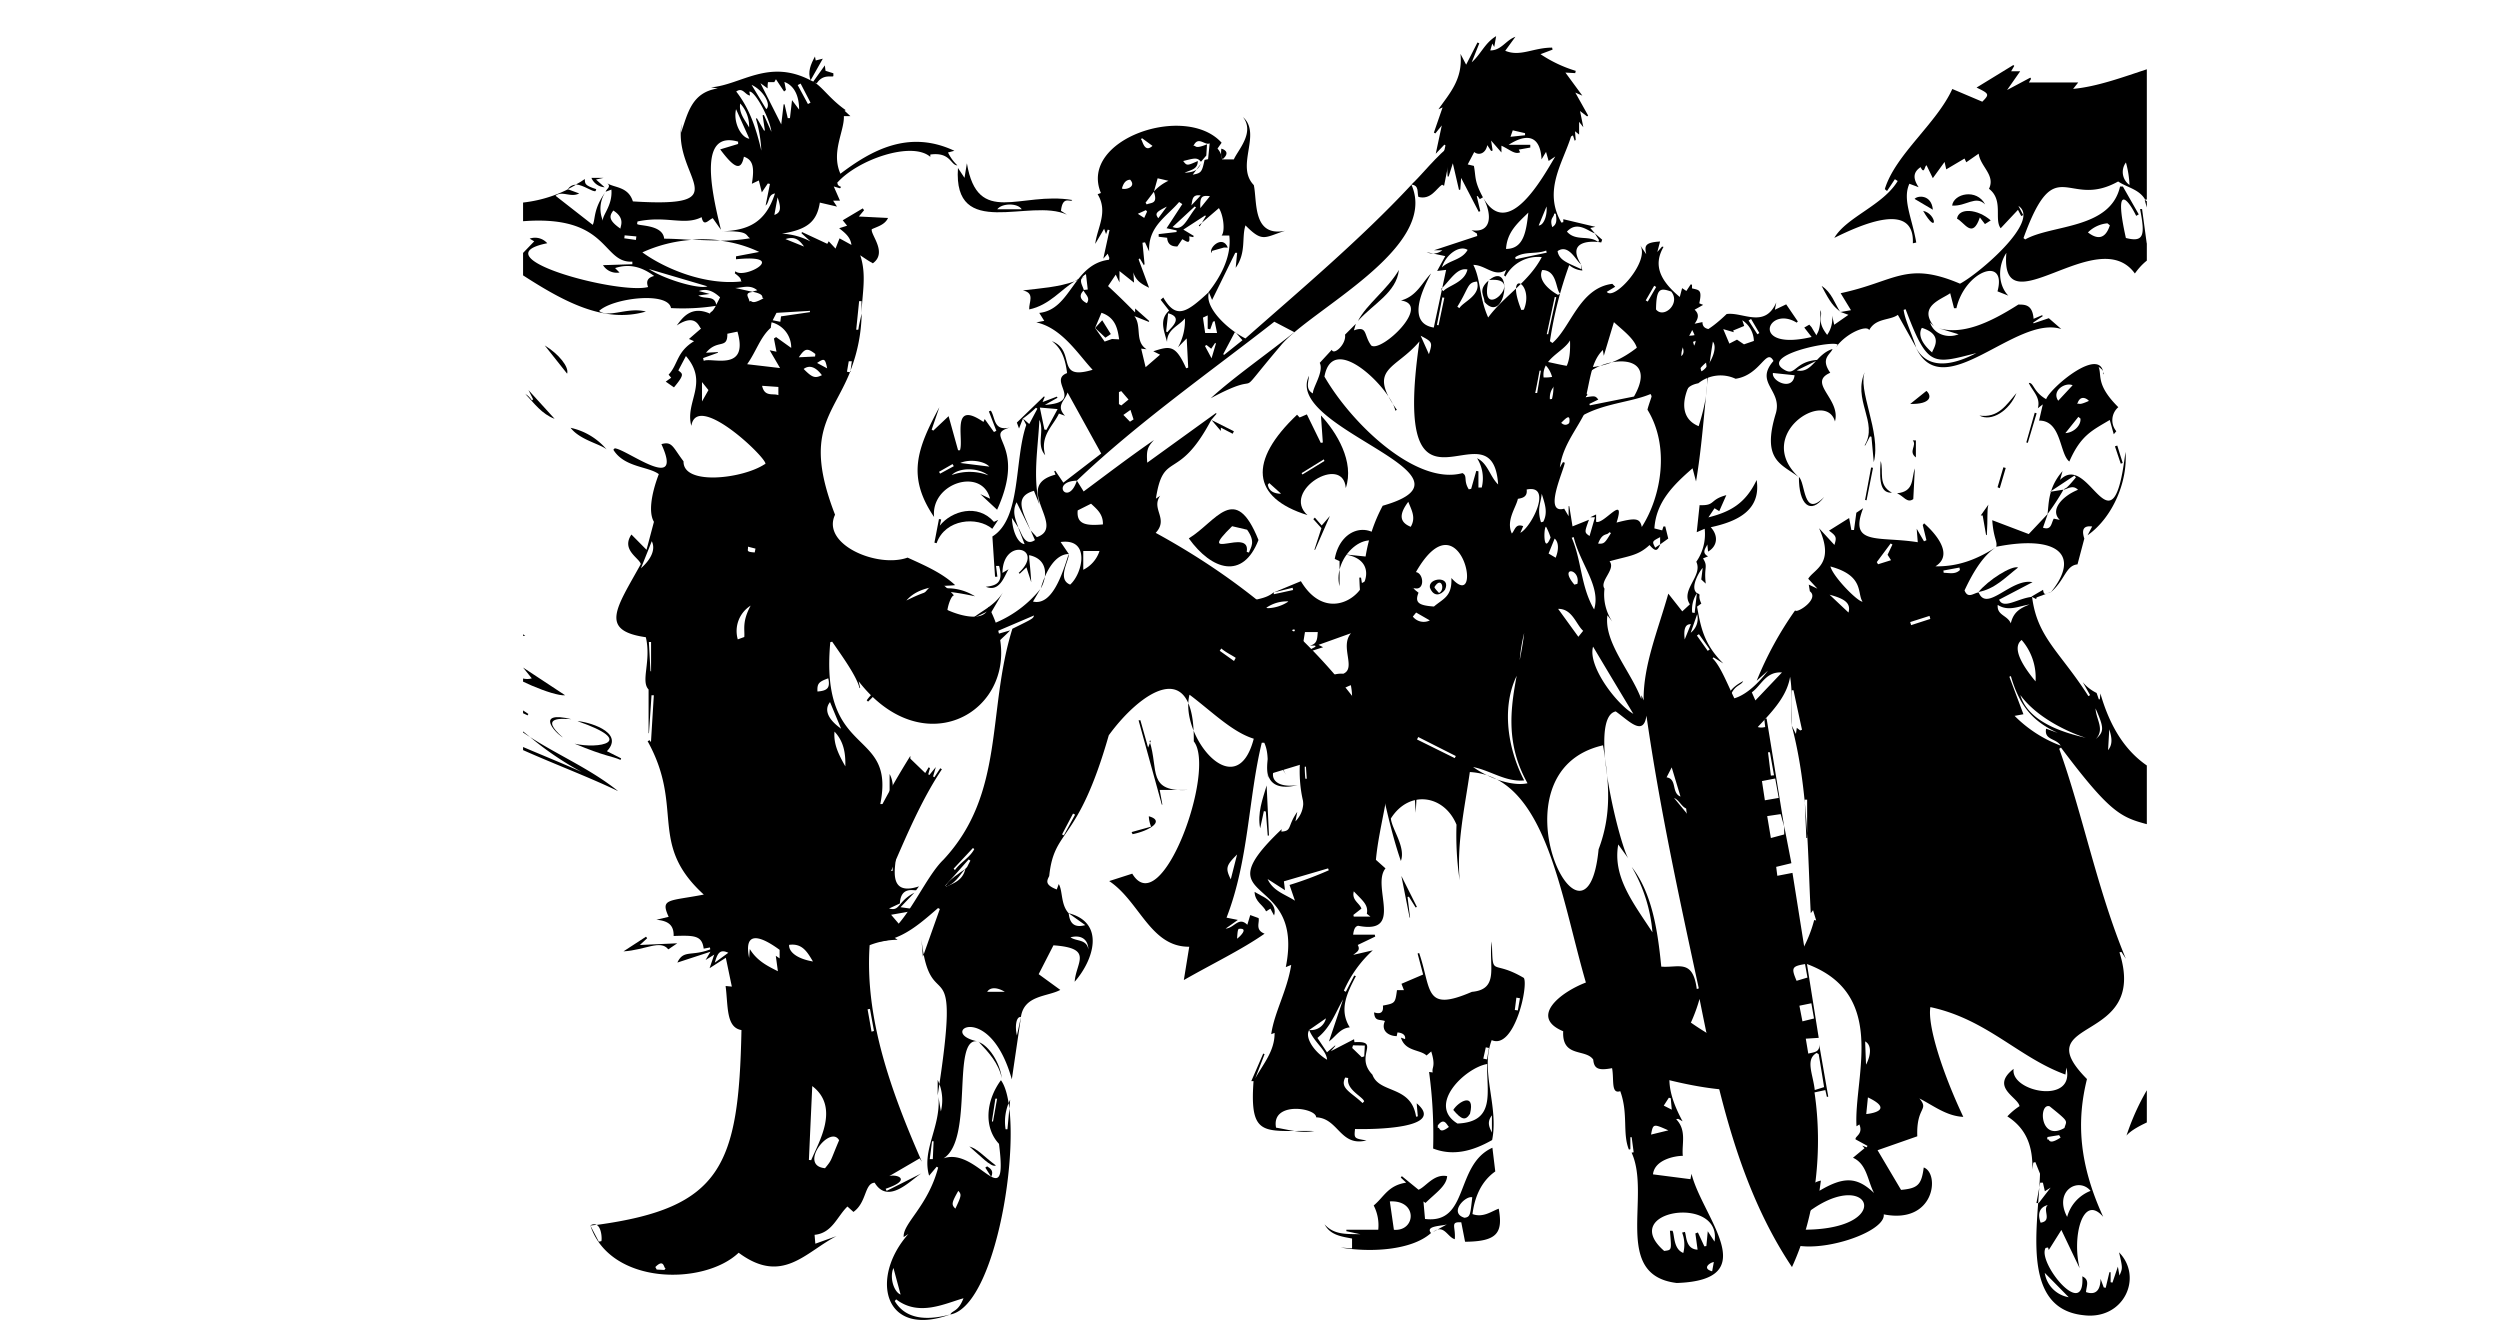 <svg xmlns="http://www.w3.org/2000/svg" xmlns:xlink="http://www.w3.org/1999/xlink" viewBox="0 0 461.89 243.92"><defs><clipPath id="a7adcb12-0e58-4672-a39d-29f3cb86dc32" transform="translate(96.64 -37.83)"><rect width="300" height="300" fill="none"/></clipPath></defs><title>help3</title><g id="bc86bf1c-d299-4323-923e-ee41bd3e0cf4" data-name="レイヤー 2"><g id="afb10b3b-f3b2-41f2-8e52-e7fed29aba41" data-name="フォルダー 2 + レイヤー 5 + レイヤー 49 画像"><g clip-path="url(#a7adcb12-0e58-4672-a39d-29f3cb86dc32)"><path d="M8.28,72.78c.49-.25,1-.53,1.49-.82A1.74,1.74,0,0,0,8.28,72.78Z" transform="translate(96.64 -37.83)"/><path d="M13.39,73.14l.13-.36c-2.17-.71-2.08-1-2.11-1.87-.55.38-1.1.73-1.64,1C11.19,72,12.81,73.32,13.39,73.14Z" transform="translate(96.64 -37.83)"/><path d="M-53.61,71.66l-.19.23c.31.11.63.23.95.37Z" transform="translate(96.64 -37.83)"/><path d="M12.35,264.29h.06v0S12.37,264.27,12.35,264.29Z" transform="translate(96.64 -37.83)"/><path d="M59.61,58.2Z" transform="translate(96.64 -37.83)"/><path d="M12.4,264.24v0h0Z" transform="translate(96.64 -37.83)"/><path d="M60.5,106.56l0-.31-.11.3Z" transform="translate(96.64 -37.83)"/><path d="M31.23,82.1c1.67.09,3.45.16,5.27.15A25.65,25.65,0,0,0,31.23,82.1Z" transform="translate(96.64 -37.83)"/><path d="M83.51,148c-4.32-2.64-8.49-1.35-12.69.78,2.7-3.14,7.68-2.58,9-2.85-2.41-2.26-5.61-3.63-8.78-5.08-5.56,2-16-2.44-13.4-7.92-5.88-15.18-.56-18.13,2.76-26.33l-.56-.09.33-1.93.57,0-.23,1.67a30.59,30.59,0,0,0,2.05-10.5c-.76,3.31-.46,2.25-.63,3l-.38,0,.54-5.29.44,0V95.8c.09-3.58,1-7.18-.24-10.81,2.33,1.59,1.77,1.1,2.33,1.49,2.77-2-.48-5.32-.19-6.3,1-.48,2.41-.8,3-2.08l-5.39-.27L63,76.67l-.24-.34-3.7,2.2.81,1L58.4,80c1.08.85,2.09,1.63,2.27,3.08l-2.2-1.21c-.24.6-.45,1.15-.74,1.89l-1.26-1.35-.26.47-4.68-2.18-.09.22,1.65,1.51A12.77,12.77,0,0,0,47.83,81c4.67-.75,6.45-2.21,7-5.74L58,76l-.72-1.1h1.27l-1.15-2.62,1.16.34.2-.26c-.85-.31-.56-.66-.74-.74,3.75-4.29,13.81-7.78,17.22-4.81v-.43c3.76-.51,3.74,2,5,2A7.93,7.93,0,0,1,78.51,66l1.18-.31c-8.5-4-15.45,0-21.06,4.24-1.77-4,.75-7.86.64-10.64h1.21l-1.08-1,.21-.11c-2.85-2-4.18-4.12-5.76-5.13l.41.18c1.2-1.89,3-1,3.07-1.37,0-.16,0-.33,0-.49l-1.45-.46-.13-1-2.14,3a4.25,4.25,0,0,0-.43-.21s0,0,0,0v0h0c-7.8-4.1-12.82.78-18.45,1.27l1.26.2c-4.91.73-5.56,4.69-6.81,8.18,0-.54.07-1.08.11-1.63-1.71,9.89,11,15.58-9,14.32-.87-2.8-3.49-2.49-4.75-3.37.84.69-.18,1.06-.28,1.59h0c-2.34,3.21-1.86,5.1-2.39,6.11L6,74c1.2-1,2.8.4,4.37-.43l-2.08-.77s0,0,0,0c-15.35,7.72-29.12-5.25-27.17,7.11-3,.2-2.47-3.58-2.87-4.33-8.2.6-17.38.25-24.45.54a38.76,38.76,0,0,0-6.64-3.84l3.22,2.56c-.12.21-.25.41-.38.62l-2.08-1.1c-1.56,1.53-3.16-1-3.56-1.3,1.7-.81,1.58,0,2.08-.12l-.36-.89.13-.14C-57.56,70.58-61,71-64.69,74.75c4.85-1.43,8-2.35,10.5,1.3-5.83,0-11.31.56-15.64-.4-3,.17-5-.69-7-.58C-70.27,71-63.43,66.45-58.22,63l-4.59,1.81-.14-1.5-.31-.24c-1.43,3.6-4.48,4.39-6.07,4.17v-.4c-4.58,1.24-9,9.4-10.59,7.09l-4.2,5.48-.47-.34c4.39-7.06,11.21-10.3,15.93-14.48,5.51-4.29,16-7.16,10.41-1.49,7.71-4.56,15.87-9.65,23.51-11.75l-1.17-.17,0-.25,7.59-3.18-.06-.16-13.68,4.7a77.28,77.28,0,0,1,15.1-6c-10.92,2.39-22.76,4.48-33.36,8.32,1.09-.31,2.56-.36,2.59-.6-1.26,2-2.74,2.32-3.51,2.07-.45-.63-.15-1,.42-1.28-7.12,2.63-13.66,6.07-19,11l-.17-.17,2.37-3.35-1,.36-.25-.33L-76.32,60a14.15,14.15,0,0,0-6.1,6.93l2.32-.5A12.69,12.69,0,0,0-84,74.08l1.33-2.77.25.1c-.13.54-.27,1.08-.49,1.94C-80,68.49-78,65-74.67,63.49l-3.83,4c5.59-3.91,8.66-7.91,14.17-9.42l0,.12-10.52,7.09.25.38a140.37,140.37,0,0,1,13.1-7.38l-1.45.27-.13-.36,5-2.14.2.43-3.65,1.83,5.11-1.55c-4.49,3.08-9.46,5.1-12.25,7.79-8.58,3.76-30.75,22.59-14.8,28,.13-.61.21-1,.29-1.42h.37c1,3.9-.09,3.88.09,5.22-1.13,7.05,5.44,7.81,6.58,12.42l-1.44-1.51c3.23,8.75,10.92,13,14.46,21a124.18,124.18,0,0,1-33.53,20.39c11.92-2.17,22.61-7.53,31.54-13.77,1.3,5-4.3,7.05-5.41,9.47l.27.32a61.89,61.89,0,0,0,15-9.38c9.53,10.66,24.12,19.24,37.83,20l.08-.32-3.34-2.77,8.16,1.59c-4.21-3.66-10-5.11-13.1-7.76l.13-.44,3.16.31c-10.22-5.58-18.15-13.63-26-20.34,7-12.74,14.82-30.32,7.87-42.11,1.13,10.7-2.58,19.67-7.12,27.57,4.43-5.36,6.42-12.64,8.31-17.58.4,3.75,0,7.06-1.12,8.86l0,0,0,.08,0,0c1,3.42-4.44,8-5.69,10.28,10.37-8.86-2.4,12.19-2.08,7.83-3.79,3.4-6,6.52-8.87,7.88.49-3.5,1.46-2.33,2.09-3.68l-1.35.11c2.58-3.54,5.24-5.67,6.65-8l0,0,2-2.77-1.46,1-.32-.28,1.46-3c-2.83,2.9-5.11,6.37-6.8,8.32-4.92-4.63-9.6-9.18-12.91-14.85l13.49-8.94.11.13-1.26,2a12.83,12.83,0,0,0,4.85-5.12L-52.08,95c-3.51-1.85-1-4.64-1.73-5.65,3.29-3,4.51-6.36,6-8.75a16.7,16.7,0,0,0,1.14,5.25c.39-2,.78-4.07,1.21-6.29h17.21c0,.23.09.55.15.89,4.81-2.7,7.35,3.1,11.86,2.46C4.88,85.07-7.3,89-3,91.82l.64-1c0,1-.79,2,.61,2.29.41-1.56.82-3.08,1.26-4.72,7.88,5.12,15.4,9.27,23.18,7-3.37-.88-6.89,1.26-8.64-.11,2.49-2.38,12.75-3.65,13.28-.53a39.88,39.88,0,0,0,8.28-.41c-.84,1.5-.81.82-1.09,1.43-3.55-1.58-5.14.9-6.13,2.2,3.66-2.44,4.13.45,4.5.56-.62.52-1.37,1.18-2.24,1.93l.94.41c-3.27,2-2.92,4.27-4.7,6.18l.47.57-1,.72,1.52,1.06c2.08-2.49,1.56-2.49.81-3.13l1.4-2.66c4.31,5-.23,8.46,1,12.9,1.09-6.73,15.16,7.13,13.56,7.08-4.07,2.71-15.12,4-15-.52-2-2.64-2.09-3.76-4.09-3.18,4.25,9.28-6.48.88-8.63.77l-.25.26c2,3.28,6.47,3.06,8.4,4.51-1.49,3.91-1.87,7.22-.9,8.81l-1.37,5.17-2.79-2.82c-1.94,2.85,1.47,4.33,1.73,5.46-4.45,8.07-7.78,12.27.93,13.51,1.05,4.41-1,8.08.51,9.66v8.07h.07l.47-7,.43,0c-.18,2.88-.35,5.76-.53,8.65l-.25-.35-.37.18c6.85,12.35,0,18.87,10.38,28.34-6.51,1.25-8.07.68-6.49,4.11l-2.27.54c2.35.21,3.23,1.11,3.19,3,3.89-.14,5.23-.08,5.55,2.34l1.15-.22.07.35c-3.51,1.36-4.94,0-6.08,2.44l6.11-2-.9,1.53c.61-.38,1-.62,1.6-1l-.86,2.51,3-1.93,1.11,5.33L37.42,220c.48,3.72.06,7.67,2.93,8.14-.5,25.09-3.69,32.86-26.75,36,.88.48,1,2.48.87,3l-.48.09-1.57-3h0c3.65,11.08,21,11.15,27.41,5.05,8.08,6,12.32-.11,18.08-3.07L54,267.61c-.07-.78-.1-1.15-.14-1.64,3.26-.31,4.15-3.38,6.07-5.23l1.11,1c2.49-1.77,2-5.29,3.92-5.4,2.63,4.38,7.17-1.06,8.83-1.82l-6.62,3.33-.18-.39c5.06-1.7,2-2.77.65-2.33l5.63-3.28.41.61c-5.79-13.18-10.56-26.59-9.65-40a14.46,14.46,0,0,1,5.17-1l-1.51-1,2.7-.82L68,206.84l4.54-.8,0-.2-2.8-.4,2.55-2.67c-3.12,1.6-2.6,3.5-4.67,2.91l2-.93c.16-3.28,2.73-2.29,3-2.45l.53-.71c-6,2-4.25-3.9-4.23-5.73l-.61.35-.36-.73-2.55,1c3-8.73,3.6-13.39,2.32-15.64v5.54H66c2.88-14.34-11.23-8-9.24-29.91l.35-.08c2.08,3,4.53,6.43,5.06,8.58l.11-.06L62,163.7c13.4,17.29,33.15,3,24-13.77C84.92,156.29,63.62,143.7,83.51,148Zm-154-78.15-3.2,2.6A2.68,2.68,0,0,1-70.45,69.8Zm15.08-10.06c-2.17-2.42,2.33-2.86,2.18-2Zm8.78-7-4.7,3c1.83,2,2.95-.1,4.42,0-4.22,2.53-4.28,2.39-6.64.71,2-2,4.54-2.69,6.72-4.05Zm-7.3.62c1.28.78.12,1.29.25,1.32C-59.51,56.27-55.17,53.27-53.89,53.39ZM-39.81,91.7V85.12l.15,0C-39.1,89.5-37.1,90.78-39.81,91.7Zm-2.3,18c0-3.16,1.1-2.14,1-2.93l.66.28C-41.1,109.75-41,109.09-42.11,109.74Zm-7.55,7.13-4.15,3.85C-53.37,117.74-50,115-49.66,116.87Zm-28-42.63.38.44-2.66,2.1-.31-.38ZM-80.94,80h.37v2.09l-.37,0ZM-82.67,96.4c2.3-2.36,1.27,2,0,0Zm2.87,4.88c-1.31,1.66-1.72,0-1.71.29C-83.13,95.38-79.44,99.13-79.8,101.28Zm1.77,1.13c.36.9.71,1.79,1.16,2.94C-78.06,104.82-78.38,104-78,102.41Zm1.83,7.2.72-.27C-74.3,113.7-76.61,109.21-76.2,109.61Zm3.78,2.76c1.08,1.82,1.49,2.1,1.59,2.68C-72.93,116-73.53,112.67-72.42,112.37Zm1.84,1.33c-2.09-2.18-2.66-2.93-2.22-4.49,4.15.71,1.44,4.13,2.53,4.25Zm5.32,7.21c-10.44-9.55,5.34.3,6.37,3.31l-3.43,3.26C-64.66,122.55-67.69,122.86-65.26,120.91Zm-.62-7,2.15,1.94C-66.33,118.69-67,114.18-65.88,114ZM-74.4,138.5c4.51-5.17,11.48-7.86,15.1-12.17l.27.31-2.33,2.44C-52.07,128.39-74.29,139-74.4,138.5Zm13.31-.55c1.07-2.7,2.52-2.54,3-3.46C-55.83,136.11-60.45,138.54-61.09,138Zm12.93.55-2.91-2.24-.27.32,1.39,1.3-.15.22-4.73-3,2.26-2c1.52,1.79,3.83,2.7,4.7,5Zm-4.77-7.57c.53-1.88,2.72-3.09,3.28-4.09C-49.94,129.55-51.56,131.75-52.93,130.93Zm8.39,11.14c-2.19-.68-2.63-1.61-2.52-2.16C-44.88,137.81-43.43,141.75-44.54,142.07Zm-2.07-5.92c1.19-1.52,1.31.2,1.71,0C-46,137.47-46.13,136.27-46.61,136.15ZM-29.73,144c-1.07,3.9-4.44,3.89-6.09,1.49C-38.17,139.32-30.07,140.72-29.73,144Zm-11.93-12c13.42,18-8.32,6.32-.21,3.43-1-.82-2.46-1.26-2.05-2.94C-42.59,131.45-42.15,131.68-41.66,132Zm-6.6-4.61c3.12,3.07,4.19,3.5,4.31,5.12-1.55,1.49-1.58,1.48-4.46-.23a4.11,4.11,0,0,1,1,2.7c-3.3-.91-2.89-2.35-3.93-2.73Zm-.62-4c-1.35,4.76-7.08,8.31-9.94,10.59l-.38-.33C-55.33,129.71-53,124.7-48.88,123.32Zm-13.82-7.5c3.6-1,7.3,5.75,3.65,5.82C-61.51,121-64.59,117.81-62.7,115.82Zm-.69-1.83c-5.19-2-7.21-6.23-8.5-8-.56,2.28-1.94,1.15-1.59.2-2.57-2.74-8-8.92-3.36-9.18-1-2-2-4.24-3.08-6.51-.54,1.71-.07,1.5-.24,1.94-4.41-3-.53-6.29-.51-9C-77,95.45-69.54,104.35-63.39,114Zm9.54-24.6,0,0c-4.15,4.37-9.46,10.16-12.83,13.22l1.34-.66-2.8,2.84c-3.71-4.84-7.58-9.68-9.61-15.41l9-6.39-.25-.43-3.63,1.57,1.13-1.53-.14-.34-7.48,2.21c-1.59-5.55.07-6.39.66-8.18l.45.14c-.63,4.21.43,4.54,2.5,3.83l2.29.8.4-1,.25.05.06.35C-62.1,80.16-43.93,75.66-53.85,89.39ZM-56.13,76.9l0-.34h15.3v.34Zm37.57,2.23c-.28-2.93.8-4.75,2.54-4.59C-17.63,77.7-15.86,78.7-18.56,79.13Zm42.21,82.76-.11-.08-.3-5.37.41,0Zm-1.87-19.07,2-5C24.49,139.26,23.76,141.07,21.78,142.82Zm13.65,72.86c.53-2,1.11-2.46,2.49-1.82Zm-9.32,56.78-1.42-.07-.25-.47c1.69-1.7,1.53.39,1.91.23Zm41.64-76.67.53.44v2.49l-.48.06C67.34,196.12,67.26,197,67.75,195.79Zm-2.36,5.36.56.16c-.23.82-.46,1.64-.68,2.46l-.41-.1C65,202.83,65.21,202,65.39,201.15Zm-1.3,23.08.74,4.08-.45.12c-.24-1.37-.48-2.74-.73-4.12Zm-7.7-61.08c.36,1.72-.09,2.3-2,2.44C54.32,164.13,54.6,163.8,56.39,163.15ZM51.84,106c1.07-.8,2.25-.37,3.37,1.15C53.93,107.77,53.42,107.6,51.84,106Zm4.35-.11-1.87-1C55.64,104,55.81,104,56.19,105.93ZM54,103.23l-.05.47-3,.14C52.1,102.13,52.53,102.1,54,103.23Zm-2-19.81L48.48,82C50.17,81.47,51,82.08,51.94,83.42Zm1,11.84v.24l-5.34.78-.13,1-1.41-.28.7-1.37ZM46.43,77.54c.21-1.17.4-2.2.59-3.24C47.75,76.32,47.59,77.14,46.43,77.54Zm4.85-24.27,1.83,3.53-.48.25-1.89-3.5Zm-6.1.89c0-.41,0-.76.07-1.15h1.16l.31-.54,1.5,2.26.35-.28c-.1-.48-.19-1-.29-1.48C50,53.6,51,55.38,51,58.08l-1.31-1.75c-.12,1.06-.25,2.19-.38,3.32h-.41l-.59-2.55h-.17c-.13,1.15-.27,2.3-.44,3.71L43.86,53.2ZM44.93,58l-2.71-4.49C44.41,54.52,45.91,57.19,44.93,58Zm-3-2.54-.12-.69c.93-.28,3.78,4.86,4.07,7.41l-1.39-3.11-.23.07.42,2.8-.17,0c-.44-.76-.87-1.52-1.31-2.27l-.18.09a24.62,24.62,0,0,1,1,5.9c-.91-3.9-2.1-7.68-4.64-10.92C40.58,53.89,41,55.33,41.88,55.47Zm-.12,6c-.76-1.43-2-2.67-1.69-4.51A6.25,6.25,0,0,1,41.76,61.49ZM39.35,58c.81,1.81,1.63,3.61,2.45,5.46C40.24,63.24,38.79,60.39,39.35,58ZM21.14,78.75c5.36-1.14,8.64.83,11.85-.8.38,1.86,1.19.56,2.06.19l1.51,2.14C34.43,71.76,32.74,62,39.73,64l0,.43-3.31,1c2.69,3.6,3.86,4,4.38,1.35,1.61.56,2,1.82,1.47,5l1.29-.61c.18.71.35,1.41.55,2.2l1.11-1.64.39.08-.8,4c.76-.64.38-2,1.73-2.24-1.75,5.47-5.07,6.83-9.81,7,5.16-.12,4.27.72,5.21,1.28a33.46,33.46,0,0,1-5.47.45,23.33,23.33,0,0,1,7.16,2.08l-4.29.81,0,.54c10-1,1.54,3.81-.12,2.21l-.1.39c1.62,1.2.87,1.23,1.27,1.49-6.63.76-14-2.23-18.35-5.36a26.27,26.27,0,0,1,9.12-2.31c-1.87-.11-3.61-.22-5.09-.22-.26-2.7-4.94-2.31-5-2.74Zm21.27,13-3.24-.72c1.33,0,2.71-.72,4.1.43l-.91.26c2.59.52,1.48,1.13,2.08,1.21-2.51,1.41-2,.23-2.64.61C41.87,92.92,40.65,91.93,42.41,91.78ZM18.77,81.31l2.16.2-.08.65-2.15-.3ZM18,80.08c-2.22-1.54-2.11-2.33-1.32-3.35C19,78.2,17.9,79.74,18,80.08Zm-2.77-6.82,1.09-.4c.26,3.15-2,5-1.5,5.88A5.58,5.58,0,0,1,15.25,73.26Zm-27.64,5.29c2.76-1.64,4.91.4,7.33.79-.07.16-.17.4-.28.63C-8.07,81.52-10,79.35-12.39,78.55Zm5.25,3.7L-5.33,80-3,79.67l.19.51-3,2.55ZM23.1,90.86C17.67,92.3-8.36,85.33,4.47,82.77a3,3,0,0,0-3.25-.85l.84.5c-1.12,1.16-2.2,2.29-3.39,3.51l-1.24-.54c.27-.51.54-1,1-1.83l-1.42.8-2.49-.62c2.91-3.46,2.85-3,5-2.89A14.6,14.6,0,0,1-2.81,79c19-2.54,17,7.49,23,7.17l0,.48-5.42.17a3,3,0,0,0,3.05,1.36L17,87.36c2.65-.87,4.95-.22,7.22,1.46C23.09,89.1,22.66,89.73,23.1,90.86Zm.12-3.33,10.84,3.2C32.7,91.31,26.44,89.6,23.22,87.53Zm9.16,4.89,2.09-.28-2-.54c1.63-.57,2.81.15,3.93,1.16-.29.59-.52,1-.71,1.39C35.37,92.28,33.55,93.22,32.38,92.42ZM33.06,112v-3.58l1.19,1.48Zm.32-7.53-.12-.48L36,103l0-.12L33.8,103c2.13-2.59,4-.55,3.94-3.51l1.87-.39C41.79,106.69,34.69,103.76,33.38,104.51Zm10.79,4.64,3,.21v1.52C46.21,110.44,44.64,111.24,44.17,109.15Zm-2.62,29.72,1.39.36-.14.71C41.07,139.79,41.63,139.53,41.55,138.87Zm-.68,16.69-1.2.44a5.55,5.55,0,0,1,2.38-6.24C40.41,152.74,41,154.18,40.87,155.56Zm6.53,59.38-.71-.48c.14,1,.25,1.81.39,2.85-2-1-3.87-1.94-5.19-4.1-.06.75-.09,1.19-.12,1.65-1.35-6.55,4.28-2.48,5.63-1.5Zm-6-109.78c1.68-2.36,2.41-5,4.38-6.74,0-.3.09-.7.13-1a4.8,4.8,0,0,1,3.63,4.73l-2.79-2-.4.26c.15.8.31,1.6.47,2.44l-1.26-.27c.63,1.08,1.22,2.08,1.92,3.29Zm7.75,107.28c2.45-.34,3.36,1.33,4.41,3.07C50.76,215,49.11,213.79,49.15,212.44Zm3.66,39.74c.2-4.5.41-9,.62-13.65,5.15,3.93,1.19,10.35-.2,13.69Zm2.95,1.52c-5-.5,1-8.12,2.63-5.16C56.66,252.57,57.15,252,55.76,253.7Zm3.78-74.24c-1.22-2.16-2.21-4.1-2-6.42C59.21,174.77,59.61,176.89,59.54,179.46Zm-2.84-11.9,2.06,4.94C56.37,170.77,55.56,169,56.7,167.56Z" transform="translate(96.64 -37.83)"/><path d="M13.6,264.12a1.19,1.19,0,0,0-1.19.14v0Z" transform="translate(96.64 -37.83)"/><path d="M-72.5,80.47Z" transform="translate(96.64 -37.83)"/><path d="M-27,46.28c2.28-.5,4.52-1,6.7-1.56C-22.56,45.14-24.79,45.67-27,46.28Z" transform="translate(96.64 -37.83)"/><path d="M17.57,184c-5.05-4.07-11.17-6.68-16.28-10a57.66,57.66,0,0,0,9.53,6.46C2.87,176.88-5.42,174-12.95,169.45-3.58,175.84,8.09,179.44,17.57,184Z" transform="translate(96.64 -37.83)"/><path d="M.84,170l.14-.26-7.58-5.08,0,0c-3.85-3.77-10.66-6.6-11.69-1.78L-25,160c4.67,3.68,8.48,9.57,11.58,9.31-2.29-2.12-3.49-2.86-2.52-4.15l3.41,1c1.43-1.46,4.5.47,8.31,3.45a18.23,18.23,0,0,1-2.4-3.12Zm-20.52-6.52c2.22-.5,2.28,1.07,3.1,1.08C-18.8,165.31-19.34,164.6-19.68,163.48Zm10.69,0,2.42,1.23,1.19,1.55-.16.24-3.69-2.6Z" transform="translate(96.64 -37.83)"/><path d="M1.29,174c-1.94-1.54-3.8-3.09-5.52-4.42A29.83,29.83,0,0,0,1.29,174Z" transform="translate(96.64 -37.83)"/><path d="M-32.23,51.6c.58,1.58-.34,2-1.56,2.2l4.19.31,0,.42H-34.2l17.05,1.63-2.53-.72c2.16-1.42,3.93.16,5.79-.19l-10.52-2.14.07-.35,8.27,1.14,0-.09-1.27-.44,1.2-.22V53h-1.8C-20.81,49.12-29.16,52.1-32.23,51.6ZM-31,52.89l1.63-1.09c.57.43,1,.75,1.42,1.06C-30.44,54.73-30.43,52.7-31,52.89Z" transform="translate(96.64 -37.83)"/><path d="M100.48,77.49l-1.1-.71c.31-3,1.86-1.42,2.08-2C91.88,73.15,84,79.82,82,68c-.13.77-.25,1.55-.44,2.69l-1.21-1.82C79.43,82.35,93.65,74.32,100.48,77.49Zm-12.87-1c.89-1.16,3.76-1.17,4.52,0Z" transform="translate(96.64 -37.83)"/><path d="M-10.83,152c-.53-.46-1.09-.95-1.68-1.5l.12-.64c10.79,3.47,11.28,9.53,3.57,3.76-.62,1.3-.4,1.75,1.6,3.6l-.35.11c.21.65.41,1.3.68,2.13,2.51-3.29,4.92,2.25,6.79,1.67l-2.33-2.79c1.57-.37.46-1.71.32-2.92l2.52-.12c-4.14-3-13.68-7.06-17.09-7.24Z" transform="translate(96.64 -37.83)"/><path d="M-10.83,152q1.08.93,2,1.62l.09-.21Z" transform="translate(96.64 -37.83)"/><path d="M-.06,161.07h0l0,0Z" transform="translate(96.64 -37.83)"/><path d="M93.51,95c3.77-.79,5.94-3.75,8.43-5.2-3.08,1.09-6.34,1.3-9.59,1.68C94.63,92,93.43,93.65,93.51,95Z" transform="translate(96.64 -37.83)"/><path d="M101.94,89.76a15.74,15.74,0,0,0,1.71-.7A5.88,5.88,0,0,0,101.94,89.76Z" transform="translate(96.64 -37.83)"/><path d="M0,161.16l-.07-.09,0,0Z" transform="translate(96.64 -37.83)"/><path d="M-4.39,161.2c2.08,1.83,9.87,5.28,12.17,5.09L0,161.16l1.61,2C-.68,163.89-3.24,161.18-4.39,161.2Z" transform="translate(96.64 -37.83)"/><path d="M-73.62,115.08l-.53.09c-.53,4.28,4.26,6.79,6.09,8.39C-69.86,120.69-70.92,117.33-73.62,115.08Zm-.06.38,3.78,5.24C-71.39,120.6-73.89,117-73.68,115.46Z" transform="translate(96.64 -37.83)"/><path d="M10.05,171.07c11.19,3.86,3.84,5.19-.53,4.16,5.7,2.39,6.83,2.26,8.49,3l.11-.29-2.63-1.32C19,172.93,11.46,171.08,10.05,171.07Z" transform="translate(96.64 -37.83)"/><path d="M8.78,116.87c1.7,2.24,5.53,3,6.66,4A12.09,12.09,0,0,0,8.78,116.87Z" transform="translate(96.64 -37.83)"/><path d="M22.71,210.89l-4.16,2.71c4-.23,6.84-2.23,8.28-.37l1.66-1.12-6.91.31c.53-.48.94-.87,1.35-1.25Z" transform="translate(96.64 -37.83)"/><path d="M.37,110.56c1.67,1.76,3.09,3.77,5.46,4.65L1,109.9l.86,1.71-.22.2C.75,110.59.56,110.82.37,110.56Z" transform="translate(96.64 -37.83)"/><path d="M54.07,49l-.14-.73c-.8,1.47-1.38,2.84-.81,4.4.75-1.33,1.49-2.66,2.26-4Z" transform="translate(96.64 -37.83)"/><path d="M4,101.65l4.14,5.22C8.53,105.66,6.65,103.27,4,101.65Z" transform="translate(96.64 -37.83)"/><path d="M7.36,174.09c-4.51-3.94-.17-3.47,1.56-3.39C2.27,169.1,5.72,173.08,7.36,174.09Z" transform="translate(96.64 -37.83)"/><path d="M15.07,72.43,13.48,71l1.4-.31-2.25,0A2.83,2.83,0,0,0,15.07,72.43Z" transform="translate(96.64 -37.83)"/><path d="M-18.74,73.61l0,.14,3.28-.36-1.37-.07c-.17-.39-.31-.73-.45-1.08C-18.2,74.58-18.56,73-18.74,73.61Z" transform="translate(96.64 -37.83)"/><path d="M-20,78.26V75.43l-.22,0v2.84Z" transform="translate(96.64 -37.83)"/><path d="M-43.47,107.24a9.67,9.67,0,0,0,3.06-4.85A8.53,8.53,0,0,0-43.47,107.24Z" transform="translate(96.64 -37.83)"/><path d="M70.08,158.37c-3.41-5.2,2.8-8.87,6.22-13.54a20,20,0,0,1,3.31,3c-.93.06-2.72,6.7.63,6.11l-.23.54c2.26-1.76,4.41,1.23,6-3.79l-3,1.45c1.46-1.35,4-2.26,5.63-4.84l-3.52,6,.29.27a21.13,21.13,0,0,0,10.17-6.92l-1.37,2.32c3.5.83,5.39-4.94,6.59-8.77.22,1-2.27,4.64.28,5.64,2.27-2,3.84-8.62-1.76-7.87l1.51,2.22c-2.43,0-4.23,3-5.18,6.35,1.13-1.91,1.54-5.37-2.15-6.14,0,1,.18,1.68.39,5L93,142.65l-1.24,1.18-.19-.16c5-4.59-2.92-6.68-3,0L89.7,143c-.83,1.33-1.63,4.29-4.21,3.24,2-.22,3.3-.76,2.46-3.85l-.57,0,.25,2-.43,0c-.17-2.57-.34-5.13-.49-7.44,5.38-3.33,4-14.07,6.26-20.61-.15-.3-.38-.74-.61-1.17l1.16,1,1.5-2.83-.26-.18a21.92,21.92,0,0,1-2.41,2L91.63,117l-.4-1.1,5-4.83.15.09-.4.95,2.64-1,.12.21-2.34,1.32c7.5-.49.42-4.51,4.11-5.88-.29-2.26-.83-4.41-2.81-5.91,4.64,1.86.46,7.42,7.53,5.3-2.59-2.74-5.64-7.72-10.41-8.76l1.47-.28-.92-1.47c5.93-.62,6.2-9,12.88-9.82.1-.49.12-.13-.23-1.12l-.82.92,1.15-5.28-.34-.08-.3.83-.36-1-1.64,2.8c.35-2.95,2.45-5.89.44-9.18l.61-.22c-4.15-9.9,15.62-16.7,22.3-9.29l-.76,1.08a3.29,3.29,0,0,1,.84,2h2.18c.74-1.72,3.92-4.95,1.69-7.82,3.52,3.15-1.46,9,2,12.57.65,3-.28,9.63,5.78,8.44-3.82,1.21-4.15,2.22-7.32-1-.74,2.26.19,5-1.81,7.84l.27-2.77h-.35c-1.41,2.86-2.81,5.73-4.28,8.71-.28-.68-.45-1.08-.63-1.49,1.94-2.45,4.3-6.34,3.81-10.41h-1.42c.68-.79.35-3.74-.5-5.07l-3.72,3.2.17.18,1.16-1.93-.18-.08-4,2.6,1.93,1.17-.12.22-.73-.15c.27,1.74-.71.77-1.28.54l-.9,1.33c-1.39.06-1.85-.72-1.89-1.6l-1.57-.19v-.49l3.31-.38V80.4L118.89,80l2.91-4.46-.59-.39c-2.26,2.68-5.76,4.49-5.54,9.14l-.76-1.69-.47.08.38,3.92-.11.25-.77-1.28-.22.18L115.66,91c-1-.52-2.45-1.14-2.9-2.87l.12,1.92-2.69-2.14V90l-.69-1.43-1.42,2.12c1.5,1.4,2.79,2.61,5,4.87,0-.59,0-.77,0-.74l2.61,2.32-.08.16-2.67-1.07c1.44,1.84,0,4.69,2.26,6.13l-1-.12.82,3.43,2.67-2.31-1.25-.63c3.1-1,4.1-1.23,6.07,3.14l.38-.12-.28-5.4L121,102a10,10,0,0,0,1.28-5.35c-1.08,1.38-3.31,2-3.3,4.36-.54-2.07-1.5-4.1.38-5.79l-1.56-2,.48-.43c2.38,4.1,4.29,2.85,8.49-1.07-1.08,2.81,3.42,7,6.69,8.64,10-8.83,21.17-18.21,30.67-28.4h0c5.21,11.73-18.91,23.21-24.19,29.77-9.69,11.42-1.86,3.74-12.89,9.68,4.26-3.91,10.6-8.3,15.44-12.21l-3.69-1.93c-11.66,9.12-25.37,18.75-36.48,29.36-5,.16-1.6,4.91,0,0l1.25,2c4.14-3.07,8.26-6.23,13-9.51-1.24,1.34-1.42,1.93-1.25,4.19L128,114.15l.13.12-1,1.17,0,0c-6.15,11.62-8.82,5.43-10.21,14.52l.8-.54c-1.77,2.47,1.63,4.22-.84,6.86,17.15,9.37,32.7,22.44,43.2,40.33.59,6.51-1.9,13.39-2.51,20.08l1.77,1.58c-2.67,3.24,3.55,12.3-5.07,10.6-.48.13-.76.49-.91,1.65h4l.08.35-3.23,1.55c.56,1-.2,1.3-.83,1.83l3.61-.84a21.93,21.93,0,0,0-5.34,7.46l.36.2,1.55-3,.31.1c-1.62,3.11-3.18,6.21-1.13,9.47-1.81.17-2.63,1.74-3.85,2.61.87-2.58,1.74-5.18,2.61-7.78-1.4,2.42-2.3,5.18-4.74,7.12l1.77,2.66L150,231l.09.05-.86,1,4.3-2.22.07.55c5-.31-.08,2.49,3.32,6,1.28,3.57,7.16,1.9,8.07,7.77l.32-.07-.21-2.41c5.59,4.7-8.16,4.84-11.39,4.75-.18,1.74-.18,1.74,2.12,2.11-4.88,1.23-5.17-4.11-9.3-4.27,0-1.79-8.35-3-7.41,1.91,2.27.37,4.5,1.08,7.06.62-9.13-.17-12,1.46-11.22-9.21l-.42,0,2.21-5.1.25.11-1.72,4.47c1.47-2.67,3.61-5.06,3.57-8.4l-.62.24c.55-4,2.94-8,3.69-12.8l-1,.41c3.6-17.94-15.83-11.19-.76-25.48l-.06.44c2-.1,1.07-1,2.94-3.64l-.34,1.75c2.78-2.9.71-6.13,1-10.5l-5.19,1.58-.34-2.34-.53,3.23c-.19-2.19.25-4.44-.7-6.5l-.46,0c-2.48,10.19-2.4,21.75-6.51,32.32l2.09.42-2.25,1.6c1.6-.09,2.38-2.3,4-.7l.54-1.8,1.54.56c.23.8-.71,2.18,1.11,2.88-4.18,2.93-9.77,5.62-14.92,8.57l1-6.16c-7.17.08-9.16-8.38-14.79-12.13l4.26-1.37c5.39,9,15.57-19.14,11.37-24.44.18-16.14-10-9-15.71-1.12-5.79,20.26-10.07,17-11,26-.45.89-.84,1.62,1.39,2.48l.37-1c.76,1.25.34,3.8,1.84,5.4.2,2,1.15,2.7,3.06,2.19l-3.09-2.21c6.86,1.76,4.64,8.67,1.13,12.67.24-3.58,3.59-6.2-3.92-6.73l-2.73,5.33,4,2.91c-2.41,1.29-6.68.94-7.28,5-.87-.12-1.14,1.72-.74,3.41l.76-3.46-1.7,11.57c-4.17-14.89-14-8.56-6.27-7l0,0c-5-1.05-.64,18.08-6.35,21.6,6.35-2.23,12,11.08,10.25-2.68-2.82-3-2.46-7.93.36-11.76,4.68,6.39-.24,41.63-9.36,43.29.4-.82,1.45-.45,2.44-3-3.4.94-8.21,3.45-12.44.2l-.26.32c2,3.33,5.81,3.67,10.29,2.46-12.38,4.51-14.94-6.8-7.77-14.86l-.87.57c-.19-2.54,4.46-5.62,6.37-12.84l-.27-.16-1.4,1.66c-1.4-4.73,2.17-9,1.73-14.53l.44,2.67a8.69,8.69,0,0,0-.59-5.83v2.86c4.53-29.1-1.31-13.55-3-28.83l.27,3.2,3.13-8.81-.33-.17c-4.27,3.7-8.49,7.53-15,5.78-3.43,4.85-5.35,8.13-2.49,14.55l0,0C53.84,209.9,63,191.23,71.55,177.49V178l2.75,2.65.64-1.06.24.15-.32,1.14.2.14,1.2-1.47-.51,1.74.24.14,1.09-1.66.3.19c-6,9-9.52,20.5-15,30.79,6.43,3.78,10.76-9.75,15.28-14.08,11.47-12.3,8-27.46,12.74-42.67,3.84-1.89,3.84-1.89,4-2.46l-10.77,4.6L90,154.29c-1.59,1.65-1.66,1.44-4.36,4.44l-.25-.19,2.55-3-.12-.23-5.73,2.09.13-.4c-2.35,0-4.49.49-5.92,2.58l1.22-2.11c-2.5-.09-6.62,5.78-7.56-3A4.37,4.37,0,0,0,70.08,158.37Zm11.63,40c.54-.59.15-.09.94-1.53l-.32-.22c-1.59,1.76-1.49,1.72-4.3,4.79l.17.22C79.38,201.07,81.22,200.57,81.71,198.38Zm34.83-125.1-1.53,2,.21.33c.76-.38,2.15,0,1.31-2.37a8.51,8.51,0,0,1,2.71-2l-2-.46Zm-13,18.14.79-.09L104,88.47c-1.65,1-.61,2-.39,3-.94.86-.74,1.74.55,2.38C104.9,92.78,103.78,92.2,103.53,91.42Zm21.7-23.69c-.69-.88-1.29-.63-3.28-.14.69.89.69.89,2.7,0,0,1.57-1.32,1.62-2.44,2.17,1.78-.1,2.44-.49,3-1.65l-1.5,2c1.56-.28,1.71-.45,2.19-2.73l.65-.13.29-2.93c-.92.46-2.1-1.46-3,.49.56-.22,0,.72,2.51-.31l-.13,2.08Zm20,160.4c-.92,1.53,1.18,4.28,3.31,5.5-.17-1.86-2.33-3.12-3.32-5.5a2.81,2.81,0,0,0,3.11-2.15ZM105.68,98.43c.38.52.65.93,1.77,2.51l1.35-.48,0,.18v-.18l1.33.07c-.27-1.73-.56-4-3.27-4.91ZM91.53,135.35l-1.22-1.84c.13,2.67,1.18,4.74,2.35,4.85l-1.18-3.05c.52.57,1.11,3.67,3.09,2.3l-.78-1.78,1.13,1.24c5.64-1.9-4.72-9.42,3.45-11.55l-.24-.63.2-.09L99.82,127l7-5.38-6.23-11.28c-.4,1.49-2.26,2.42-.46,4.31L99,114.24c-1,2.22-3.57,4.08-2.53,7.7-1.73-2-.08-4.41-1.08-6.54-.25,5.32-1.24,10.47,0,15.63l-1-2.52c-3.86,1.12-2,3.92-.61,7.36l-2.6-5.24C90.28,132.37,91,133.86,91.53,135.35Zm31.6,30.83c-1.94,7.47,8.62,20.67,11.87,8.13C131,173.08,127.16,169.2,123.13,166.18ZM58.28,215.52l.5.23c4.51-7.91,6.53-18.39,7.77-28.38A64.1,64.1,0,0,0,58.28,215.52Zm18.91-61.78c-.3-2.75-7.9-1.71-5.25,1.42C73.25,157.15,81.85,156,77.19,153.74Zm25.28-21.61c-.24,2.57,1.49,2.87,4.66,2.59.06-1.92-1.14-2.84-2.19-3.83Zm38.1,68.53.2,1.64-3.21-2.06c1,2.24,3.28,2.83,5.05,4l-1-2.91a64.82,64.82,0,0,0,7.25-2.71l-.13-.35ZM98.76,113.41l-3.28-.28.84,4.06.37.06Zm4.74,29.69a5.9,5.9,0,0,0,3-3.47h-3Zm49.91,63.76.06.32h3.09l-.67-.53c.31-1.64-.69-2.33-2.41-4.14-.42,1.66,1.07,2.15,1.41,3.19Zm-20.5-106.17-1.36-1.57-2.2,4.15.18.12Zm-5.14-3.54-.31.12-.5,1.4-.47-.1V96.1l-.88.41.41,2.84h2.2Zm-3.44-21-.24-.17L120,79.77C122,80.58,122.58,78.35,124.33,76.16Zm29,154.81-.14.49,1.76,1.7.46-.15.11-2ZM118.81,99.09l.26.11c.23-.52,3.24-2.65.11-3.49ZM152.46,237l-.56-.09c-1.05,2,1.09,2.7,3.2,4.72l.3-.32C155.12,240.42,152,239.12,152.46,237Zm-21.71-36.69,1.17-4.61C129.87,197.74,129.74,198.23,130.75,200.29Zm-20.66-87.82.44.25,1.33-1.09-1.34-1.56-.43.18ZM68.43,272.1c-.76,1.74.07,4.41,1.32,4.91ZM90,241a9.05,9.05,0,0,0-.85,5.47l.34,0ZM101.14,211c1.09.8,3,.3,3.31,2.27C104.39,211.37,103.13,210.5,101.14,211ZM79.87,261.13c1.13-2.38,1.17-2.61.54-3.28C79.16,260.07,79.11,260.39,79.87,261.13ZM110.64,72.66c.61.3,2.77-.26,1.52-1.63C111.61,71.06,111,71.33,110.64,72.66ZM85,155c-1.54-1.3-2.72-1.29-3,0Zm27.13-39.26.66-.42-.57-1.76-1.31.93ZM129,157.64l-.29.43,3.59,2.56C132.65,159.39,130.67,159.05,129,157.64ZM126.9,74.08c-1.57-.21-1.86.14-1.77,2.2ZM89,221.07c-1.46-.88-2.71-.86-3.25,0Zm-9.45-22.75.24.27c1-1.44,2.73-2.27,3.57-3.88l-.24-.21Zm46.72-96.75-.29.18,1.22,2.28.81-2.72-.14-.14-.73,1.09ZM99.58,192l.33.16,2.08-3.82-.38-.2C100.94,189.41,100.26,190.7,99.58,192ZM114.34,63.35l-.22.3c.29-.41.5,2.67,2.17,1.13ZM118.94,76c-2,1-2.23,1.28-1.58,2.15ZM75.85,248.69l-.29,0-.42,3.3.56,0ZM125.19,73.94c-1.68-.27-1.5,1-1.72,1.84Zm6.73,137.32c.5-.35,2.26-2.06.29-1.81C132.06,209.66,132,209.89,131.92,211.26Zm12.72-31.79-.51.05.14,2.19.52,0ZM115.29,76.92l-.22-.27-1.49.68,1.18.76ZM86.62,245l.2.06.76-4.25-.32,0Z" transform="translate(96.64 -37.83)"/><path d="M76.91,113.07l-1.42,4.14.3.18,2.83-2.67,1.75,6.3.35,0c.75-2.15-1.73-9.41,4.34-5.23l.23-.54L87,117.65l.44-.23-1.38-3.58.36-.14c.9,1.34.43,4.07,3.93,3-6,1.59,3,2.65-2.77,15.31l-3.1-2.89,1.8.84c-1.54-5.88-11-2.87-10.34,3.39C70.88,125.91,72.76,120.75,76.91,113.07Zm2.28,12.53a9.68,9.68,0,0,1,6.77.05C84.05,124.15,80.52,124.2,79.19,125.6Zm1.59-2.23,5.37.67C85.24,123,82.45,122.6,80.78,123.37Zm-1.2.59-.23-.39L76.85,125l.2.34Z" transform="translate(96.64 -37.83)"/><path d="M152,128c-.49-6.41-12,.56-7.08,5-10.38-3.24-10.94-10-1.92-18.55l.47.51,1.34-.57c.87,1.77,1.72,3.52,2.57,5.26l.38-.06-.35-5C150.31,117.7,153.64,123.15,152,128Zm-12,1-2.15-1.93-.26.32C137.81,128.62,138.78,129,139.93,129.06Zm8.06-6-.12-.3-4.1,2.54.15.26Z" transform="translate(96.64 -37.83)"/><path d="M123,137.3c5.1-3.11,8.53-10.52,12.87.3C133,145,127.26,143.21,123,137.3Zm8-2.25c-7,6.85,3.52.08,2.7,4.74l.41.13c.34-1,1.29-1.94-.34-4.22Z" transform="translate(96.64 -37.83)"/><path d="M164.11,71.94c2-1.85,4.6-5.27,7.59-7.57-.51,2.6-1,5.2-1.54,7.79l-.37-.21c-1.1.75-2.08,2.86-4.37,2.26-.28-.83.19-2.14-1.31-2.28Z" transform="translate(96.64 -37.83)"/><path d="M159.53,139.44c-3.4-4.92-10.1,1.44-8.68,6.7v-4.63l-.89-.42c1.06-6,7.18-7.44,9.84-1.86Z" transform="translate(96.64 -37.83)"/><path d="M76,138.09l.84-4.37.41.08L77,134.94c2.16-2.72,7-4.14,10-.69l.79-.37-1.1,1.65c-2.78-2.34-8.7-1.85-10.29,2.66Z" transform="translate(96.64 -37.83)"/><path d="M164.91,188c-.4-6.81-.46-14.12-3.44-21.06-3.24.86-4.15-4.7-6.74-7.21C163.68,165.39,165.77,177.52,164.91,188Z" transform="translate(96.64 -37.83)"/><path d="M114.05,170.89l1.43,5.06.52-1.29-.26.06c1.77,5.45-.57,9.53,7.38,9.05h-5.5l.5,2.72-.11,0-4.29-15.57Z" transform="translate(96.64 -37.83)"/><path d="M59.29,226c1.9,2.88,3.8,6.56,6.75,9.84l-.32.41-10.55-7,.23-.35,8.52,5.71.22-.22C63,232,60.32,229.48,59.32,226Z" transform="translate(96.64 -37.83)"/><path d="M137.58,192.21c-.12-1.48-.23-3-.35-4.44l-.36-.09-.69,3.19c-.54-2.82.45-5.39,1.2-7.92.14,3,.29,6.15.43,9.25Z" transform="translate(96.64 -37.83)"/><path d="M57,198.15l-.3-3.21-2.05,3.29-.21-.11c2.68-4,3.08-8.67,4-14.45Z" transform="translate(96.64 -37.83)"/><path d="M136.56,203.4c.35.16,2.89,1.47,2.19,3.57l-.68-1.26-.79.5c-.53-1.2-2.06-1.72-2.13-3.6Z" transform="translate(96.64 -37.83)"/><path d="M155.16,148.39l2-.38c.61-2.42.59-2.9-1.27-3,0-.23,0-.47,0-.46h2.48c-.36,1-.07,3.24-1.15,5.45C156.44,149.4,156.64,149.59,155.16,148.39Z" transform="translate(96.64 -37.83)"/><path d="M70.78,159.47a6,6,0,0,0,4.44.75c-4.37-.77-8,3.91-11.48,7.24l-.25-.24C65.14,164.84,69,162.72,70.78,159.47Z" transform="translate(96.64 -37.83)"/><path d="M112.43,191.56l3.6-1a5.82,5.82,0,0,1-.42-1.92c3.12.86,0,2.72-3,3.31Z" transform="translate(96.64 -37.83)"/><path d="M84.13,230.33c1.93.66,4,3.86,4.32,6.71-.6-2.8-2.43-4.78-4.29-6.74Z" transform="translate(96.64 -37.83)"/><path d="M146.2,139.41l1.3-4L146,133.74l.29-.28,1.26,1.46,1.52-1.77-2.74,6.26Z" transform="translate(96.64 -37.83)"/><path d="M87.36,253.16c-.84.46-3-1.91-4.91-3.52C84.05,250.13,85,251.39,87.36,253.16Z" transform="translate(96.64 -37.83)"/><path d="M127.21,115.44l4.12,2.07-.23.46-2.18-1.13,0,.61-1.71-2Z" transform="translate(96.64 -37.83)"/><path d="M155.83,145.11c-.47,1.06-1.53,2-.62,3.31-.71-.71-.58-1.46-.71-3.87l.32,0,.16,1Z" transform="translate(96.64 -37.83)"/><path d="M129.19,67.3c.06-.48-.37,0-.19-2C129.21,65.33,130.93,65.85,129.19,67.3Z" transform="translate(96.64 -37.83)"/><path d="M86.49,255.27l-1.09-1.72.34-.23C86.38,253.72,87,254.15,86.49,255.27Z" transform="translate(96.64 -37.83)"/><path d="M164.48,145.57l.25,1.7-.09,0-.21-.89-2,2.41-.23-.17Z" transform="translate(96.64 -37.83)"/><path d="M160.36,149.26l1.13-3.73.6.23-1.73,3.48Z" transform="translate(96.64 -37.83)"/><path d="M160.36,149.24l-.27,1.8.94.08-2.3.78,1.64-2.63A0,0,0,0,1,160.36,149.24Z" transform="translate(96.64 -37.83)"/><path d="M105.68,98.43,107,97l1.59,2.55-1,.67C107.25,99.87,106.89,99.56,105.68,98.43Z" transform="translate(96.64 -37.83)"/><path d="M82,198.17c-1.13.74-1.59,2.54-3.75,3.47l-.17-.22C78.49,201.09,77.93,200.91,82,198.17Z" transform="translate(96.64 -37.83)"/><path d="M129.5,83.56l-2.23.63s0,.17-.06.39c-.68-.83,2-3.51,3-1Z" transform="translate(96.64 -37.83)"/><path d="M288.29,280.82c-12.94-1.36-7.44-20.11-8.06-28.73l.25,3.12-1.08-2.68-.38.11-.16,1.27c.07-3.92-.87-7.42-4.63-9.82a12.16,12.16,0,0,1,2.25-1.89c-.3-1.7-5.47-3.49-1.09-6.89-.67,4.27,11.48,6.69,9.74-.23l-.17,1.28c-8.6-3.12-14.5-10.22-24.95-12.46-.55,3.21,2,11.62,6.08,20.28-3.08-.15-5.39-2-8.11-3.41,1.87,2.26-.59,1.44-.39,7l-7.34,2.57,4.34,7.33c3.09-.29,3.77-.91,4.19-4.14,3,1.06,2.08,10.54-7.39,8.66.55,4.37-21.7,10.4-20,.84.72.58,2.86,2.35,4.89-.41,0,.71,0,1.42,0,2.07l-1.14-.1V265c19.44.7,13.71-12.86,1.14-2.3,1.76-1.66-.51-5.91,3.5-6.75l-.26,1.88c4.4-2.6,6.88-2.66,10.08.42-1.23-2.34-1.3-5.34-3.89-6.52l2.13-1.76-.43-.48.84.32.14-.27-2.2-1.2c-.16-.6,1.45-.94.7-2.76l-.53.34c-.56-9.28,6.39-25.49-10.86-30.54-.58-.57-.61-1.26.34-2.9l-.18,1,.48.22a24,24,0,0,0,2.4-5.89l.37.08-.58-1.9-.42.56c-.58-10.64-.4-22.9-3.53-34.69.22.45.45.9.79,1.57l.16-1.13.63.49.33-.14q-.8-3.65-1.57-7.29l-.31,0v6.51c-.19-1.94.23-5.68-.32-9-1,6.23-8.29,10-11.2,16.25,1.57,8.36-1.92,19.21,2.37,28.19,21.19,29.35,10.6,37.55-19.46,28.45A37.34,37.34,0,0,0,210,222.78l.47-.17C227.3,237.32,244,237,220.22,213c-1.76-7,.32-12.9-3.16-20.52-7.47-9.62,7.16-16.07,1.61-24.4l2.94-1.27.92,1.36c-.27-1.93.45-3.19,2.89-4.5-.43.94-1.79.61-2.57,3.38,2.46-.28,5-2.48,7.16-5.32l-2.09,1.87a63.94,63.94,0,0,1,7.1-13c.31.64,4.57-2.13,2.72-3.53l-.2-1.23,1.6.75-1.7-1.83c1.07-1.81,5-2.7,2-9.34l2.84,3.09c.44-1.42.36-1.64-1-2.64l3.72-2.33.41,2.21h.49l.43-3.19,1.26-.84c-2.71,7,2.86,5.13,10.09,6.29l-.2-2.49,1.35,2.32.45-.2-.68-2.81.25-.31c1,.87,6,5.49,2.1,7.94,4.44.09,8-1.48,11.32-3.62-2.27,1.41-4.16,4.23-5.95,8.07.63,1.62,1.7.47,2.61.37l0,0c1.52,3.77,6-2.68,9.95-1.89l-6.17,3.23c.79,1.86,3.44-.25,6.09-.52.93,7.52,5.17,10.15,10.4,18.34l.32-.18-1.36-2.4a7.87,7.87,0,0,0,2.56,2l.41,1.17.19,0,.1-1.08c6.62,23,25.42,14.1,37.12,22.3,44.18,43.91-25.64,51.45-32.3,59.39,12.4-37.35,59.13-24.65,18.9-51.61-20.21-10.58-16.29-.5-31-20.08l-.33.22c4.38,12.18,7,26,12.31,38.79l-.81-1.25-.37.06c5.47,17.2-17.55,11.77-6,23.42-1.9,7.64-1.56,15.53,3,25.46-3.79-4.41-5.81,3.74-4.35,9.49-.56-1.16-1-2.08-3.38-7.07l-2.33,3.71-.13-.47-.45.08c-1.6,2.67,7.32,13.61,6.78,5.25,1.41.65.76,1.81.68,2.91.89.31,2.65.62,2.69-2.45l.59,1.59.36.07.69-2.89.22,0v1.86l.34.07,1-2.95.29,1.65c.6-1.36.6-1.36-.07-4.29C299.36,273.82,295.75,281.77,288.29,280.82ZM275.57,170.09a23.65,23.65,0,0,0,8.51,5.5c-.84-1.39-3.09-1-2.69-3.13l2.16.78c-4.32-2-7-4.65-8.67-10.5l-.28.12,2.6,6.93Zm6.48,72.14c-2.09-.7-1.83,6.63,2.73,4C285.17,244.8,285.76,245.23,282.05,242.23Zm7.56,15.62c-2.23-2.66-6.88,0-4.33,4.81A7.18,7.18,0,0,1,289.61,257.85Zm-10.17-94.13a10.61,10.61,0,0,0-2.57-7.65C274.88,157.6,277.36,161.23,279.44,163.72Zm-37.9-21.23c.55,2,5.11,6.57,5.94,6.5C246.43,147.47,247.86,144.2,241.54,142.49Zm-13.86,24.75,4.91-5.17c-3-.19-3.79,2.37-5.57,3.68Zm61.33,7c-3.72-1.15-9.43-3.93-12.38-8C278,170.85,283.59,173,289,174.21ZM274.87,153c.5-2.22,1.93-2.87,3.47-3.49-2,.3-3.89,1.35-5.89.08C272.27,151.54,274.23,151.47,274.87,153Zm-26.71,90.66c1.56-.16,4.86-.91.31-3.08ZM244.88,151c.44-1.61-.46-2.5-3.49-3.29ZM285.57,277.5,281.14,273A5.38,5.38,0,0,0,285.57,277.5ZM253,138.43l-.33-.19-2.56,3.44.23.4,2.4-.75-.64-1Zm26.6,121.68.42,0,2.21-2.86-1.07.67-.36-1.59-.5,0Zm2.16.34c-1.59.4-2,1.62-1.38,3.28C282.61,263.4,280.63,261.3,281.73,260.45Zm-44.67-67.8h.15v-7.08h-.45Zm11.06,41.84c1-2,.91-3.66-.19-4.25C248,231.61,248.06,233,248.12,234.49ZM260,152.18l-.15-.56-3.57,1.14.17.57ZM284.07,248l-.28-.45-2.15.35-.06.48C282.12,248,281.58,249.63,284.07,248ZM262.41,143.24l.06.42c1,0,2.13.36,3-.52l-.09-.45Zm28.11,25.47c.11,2.1,1.75,3.84.05,5.67C292.13,173,292.13,172.33,290.52,168.71Zm2.54,3.87-.22,3.85C293.73,175.31,293.54,174.13,293.06,172.58Z" transform="translate(96.64 -37.83)"/><path d="M178.55,116.42c-.74-13.45,4.87-8.08,9.73-1.26,4.24-5,2.22-15.21-7.81-9.11,7.95-6.44,15.55,7.39,29.27-7.7,4.49.54,5.61,4.24,12.63-2.5,2.95-.43,7.06,2.75,9.17-2.15l-.26,1.36,2.09-1,2.15,3.16-.21.22c-5.38-3.33-8.81,5.38,2.76,2.65l-1.36-1.74.93-.54c.71.81.08,0,1.34,2,0-.47.87-.64.68-4.67.6,1-.82,1.88,1.28,4.56a5.18,5.18,0,0,0,.91-3.57l.39,1.7L244.87,96l-1.45-.53,0,0,1.92-.33L243.43,92c10.12-2.16,12.08-6,22.05-1.76,3.18-1.61,15.11-11.61,10.79-14.37l.89,1.69-.36.19-.61-1.15L273,80c-1.27-1.64.58-5.18-2.16-7.29,1.22-2.53-1.58-4.07-1.91-6.49l-2.29,1.59-.32-.69-3.38,2-.31-1.37-2.17,3-1.15-2.37c-.37,0-.38,1.83-1.11.33-1.47,1-1.37,2.17-.36,3.71l-1.71-.64c-1.32,2.92.48,6.26,1.27,10.86l-.63.14c.34-7.82-9.46-3.5-14.51-1,2.25-3.84,9-6,11.71-10.51l-.52-.33L252,73.12l-.41-.35c1.94-6.38,9.58-12.11,12.47-18.5l5.54,2.35c1.35-1.35,1.31-1.48-1.06-2.61l6.79-4.16.18.15-.58,1h1.67l-2.42,3.46,4.3-2.29.13.23-.4.66h9.12l-.95,1.19c8.94-.82,18.8-7,29.8-6.83h-4.45c-1.76-2,2.11-7.63-3.39-8.21,5.2-1.18,10.48-.59,15.72-.81H306.9c16-2.24,31.84,2,48.3,5.65-7.49,3.64-33.9,9.16-24.66,22.15,1.65-1,2.65-5.8,8.33-2.09l.45-.55.3,1.21c2.16-3.46,5.21-4.15,9-3.26-.43.41-4.15-1-4.69.78a198.3,198.3,0,0,1,21.37-.27c-7.74,3.38-14.82,13.58-24.15,9.65-1.05,1.29-.92,5.44-6,2.87,3.78,15.29,1,28.92-9.89,40.65-.16-4.46-.41-8.88-2.51-13.37,1,2.59.36,3.47.55,8.93a110.31,110.31,0,0,0-12.84-26.73c-4.19,1.92-8.11-2-12.67,4.34-6.88-9.54-25,10.43-23.74-3.81-1.68,2.55-1.5,6,.36,7.9l-2-.79c1.79-6.65-6-3.8-7.59,3.11l-.44,0L263.67,92c-1.55,1.14-6,2.39-3,6.11l-.72-.7c.68,2.18,3.22,3,5.28,2.18l-3.84-1.16c4.43,1.35,9.41-.85,14.87-4.33,1.25,0,2.61,0,2.82,2.63l1.58-.67.11.18L279,97.43l.07.14,2.82-.95,2.3,2c-8.38-2.7-21.8,14.19-26.84,3.44,2.11,3.94,6.39,3.49,11.16,1-8.15,2.09-9,2.66-13.08-8.1l-.36.12c.26,1.89,1.2,3.59,2.33,7L254,96c-1.46,1.07-4.08.54-5.3,2.83-.37-1-4.09.43-6.07,3.06,2.51-1.78-14.35,1.17-9.8,4.14,2.36,1.56,1.9-1.46,6.49-1.72l-4,1.95c2.85.65,3.54-3,6.61-3.95-.34,1-2.32,1.7-.42,4.39-4.3,1.88,2,4.85.87,9-1.66-6-15.06,2.41-6.72,10.27l0,0c-3.1-2.42-6.9-3-4.19-11.82,1.2-4.3-4-5.56-.45-9.63-1.33-2.53-2.36,2.6-7,3.29a6.55,6.55,0,0,0-6.88.83c-5.06,1,.38,5.65-8.1,2.76l-.16.32-.57-1.09c-4.37,1.84-10.62,1.72-15.06,5.75C194.26,109.85,186.57,128.1,178.55,116.42ZM299.6,74.71c.77.85,6,2.38,5.39-1.31-1.29,3.23-2.38,1-5.29,1.32-1.12-1.94-3.32-2.23-5-3.36-9.47,5.29-11.52-6-17.49,10.46l.32.25c4.88-2.78,15.71-1.84,17.52-9.77l.53,0,2.93,5.14-.48.27c-1.71-3.52-4.11-5.81-1.9,4.09,3.31.84,3.59-.43,2.62-5.34l.37,0c.29,2.11.57,4.22.86,6.33C302.15,81.35,300.46,78.2,299.6,74.71ZM197,112.46l.1.26,8.15-1.63c6.43-11.29-14.38-5.47-8.57-.31l-.54.48c1.94-.31,1.94-.31,2.52.39ZM311,72.32a7.27,7.27,0,0,0,1.8,5.41c1.77.24,3.47.5,5-.53-.69-2,.58-3.17,1.56-4.48l-1.05-1.61Zm-6.2-.82c1.16,2,.4,6-3.93,4.66l1.15,5.38.29-.28C307.89,84.34,310,75.59,304.84,71.5Zm21.12.26c4.88,3.56,11.05-5.58-1.76-3.4ZM217.7,106.43c1.86-.8,5.09-8-1.54-5.44Zm109.47-7.67.36,0L328.72,96l.42.11.7,1.44.33,0,.2-2.78a9,9,0,0,0-5.18-.34c-.12.78-.29,1.84-.45,2.9l.32.06,1-1.61.52,0Zm-105.43-.12,1.13,2.67,1.41-.73,1.29.87,1.83-.63A4.73,4.73,0,0,0,225.26,97l.35,1.05-2.05.85.15.31ZM305.62,63.9l.22.54c1.21-1.63,9.51,1.24,8.3-3.26ZM260.39,103c-.45-.14,2.68-3.11-1.95-4.6C257.7,99.64,258.38,101.32,260.39,103Zm-47.78,1.74.62-.21c.09-2.69-5.43-8.71-4.43-1.46C210.3,101.77,211.67,101.14,212.61,104.77ZM318.67,69.41l.49,0c.65.19,1.89,6.26,4.58,4.23-.34-.54-5.52-3.1-3.43-5.67l1.27.92.23-.23-1.68-2.13C319.57,67.6,319.12,68.5,318.67,69.41Zm13,19.7c-2.2-.51-4,.52-6.12,1.73C327.25,91.47,329.66,91.08,331.71,89.11ZM304.32,72.36c-.62-.93-3.51-1.38-4.22.85C301.11,74.34,302.61,74,304.32,72.36Zm-11.15,7.1-.45-.37a5.81,5.81,0,0,0-3.6,1.68C290.58,81.9,292.24,82.33,293.17,79.46Zm-62.25,27.28c-.3,1.53,3.67,3.42,4,.42Zm-19-7.13c.62.73.1,1.86,2.09,4C214.71,103.08,214.72,101.41,211.91,99.61ZM320.65,82.36c-.16,1-.31,1.77-.47,2.72l3.16-2Zm-10.51-5.89.29,3.9A2.14,2.14,0,0,0,310.14,76.47Zm-14-8.62A2.92,2.92,0,0,0,296.8,72,18.64,18.64,0,0,0,296.14,67.85Zm45.45-3,1.85-.67V62.11l-.33-.1Zm-33.2,15.4,1.76-1.61-1.76-.52Zm-1.18-9.31v-.4c-.52.11-1.35-.77-1.35,1.08l.39.13ZM226.88,96.76l-.46.29,1.63,2.54.36-.23Z" transform="translate(96.64 -37.83)"/><path d="M281.65,132.81c.27-1.89.05-4.82,2.78-7.94-.14.48-.28,1-.46,1.63,5.43-5.53,9.67,14.79,12.08-5.18.45,5.21-2.19,12-7,15.41l.85-1.63c-1.57-.19-2,.53-1.45,2.24l-1.26,4.76c-2.2.23-2.25,2.82-4.93,5.16,5.56-6.85,1.38-10.68-10.09-8.41.28-.95-.5-1.56-.73-4.91l6.74,2.56c1.14-1.2,2.33-2.47,3.52-3.74l-.89,2.56c1.61.56,1.53-.93,2-1.67l1.11.23c-1.89-1.81.43-4.38,3.36-5.56-.92-.93-1.78-.24-2.65,0,.51-.61,0,.45,2.27-2.29l-.28-.33-4.53,3,2.51-.41A42.44,42.44,0,0,1,281.65,132.81Z" transform="translate(96.64 -37.83)"/><path d="M285.68,123.1c-1.83-1.41-1.43-7.61-5.59-7.56l.69-3-.92.72c.57-2-1-3.18-1.67-4.68.93-.09.8,1.63,3.21,3,.75-2.11,10.19-10.07,10.6-4.59-.38-.22.52-.43-.91-1.38.64,1.58-.56,3.27,3.64,7.45a3.18,3.18,0,0,0-.37,4.44l-.47.56-.74-2.64C289.88,117.38,287.81,118.23,285.68,123.1Zm.61-14.09c-1.35-.62-3.94,1-2.66,2.86Zm1.44,6.14-.38-.3-2.4,3C286.61,117.75,287.9,116.31,287.73,115.15Zm1.57-3.25c-.38-.46-1.65-1.2-2.15.58C287.66,112.22,287.18,112.86,289.3,111.9Z" transform="translate(96.64 -37.83)"/><path d="M264.93,78.23c.3-2.07,3.82-1.82,6.23.32l-1.07.68L269.15,78C267.77,82.08,266.35,78.94,264.93,78.23Z" transform="translate(96.64 -37.83)"/><path d="M249.55,123.22l-.43-4.69-.27-.08-.87,1.67-.13,0c2.63-4.22-2.39-8.45.13-13.76C246.37,109.63,251,117.73,249.55,123.22Z" transform="translate(96.64 -37.83)"/><path d="M270.13,75.6c-1.76-1.76-3.51.39-6.1.21C264.31,73.59,268.57,72.61,270.13,75.6Z" transform="translate(96.64 -37.83)"/><path d="M258.67,76.79c-.9,1.17-1.3,1.79,0,0C261.24,77.32,261.41,81.53,258.67,76.79Z" transform="translate(96.64 -37.83)"/><path d="M257.14,124.37c-.1,1.81-.19,3.63-.29,5.67-1.13.83-1.77-.55-3-1.07C257.13,128.64,256.48,126.17,257.14,124.37Z" transform="translate(96.64 -37.83)"/><path d="M256.28,112.46l3-2.41C260.36,111,260.1,112.55,256.28,112.46Z" transform="translate(96.64 -37.83)"/><path d="M235.68,125.92c1.31,1,.74,7.84,4.72,3.71-2.56,3.44-4.73,1.42-4.68-3.74Z" transform="translate(96.64 -37.83)"/><path d="M257.09,74.58c.51-.63,3.11-.9,3.38,2Z" transform="translate(96.64 -37.83)"/><path d="M269.07,114.61c3.47.48,4.93-1.9,6.84-4.16C274.61,113.73,271.29,115.81,269.07,114.61Z" transform="translate(96.64 -37.83)"/><path d="M250.83,123c.61,1.94-.61,4.42,2.08,5.86C251.05,128.93,250.47,127.4,250.83,123Z" transform="translate(96.64 -37.83)"/><path d="M270.29,136.63l-.62-3.57h-.35l1.41-2c-.31,1.25-.08,2.38-.29,5.65Z" transform="translate(96.64 -37.83)"/><path d="M243.42,95.49c-1.32-1.11-1.8-1.54-3.5-4.83,1.83,1.16,2.4,3.2,3.47,4.87Z" transform="translate(96.64 -37.83)"/><path d="M247.94,130.2l1.12-6,.35.06q-.58,3-1.19,6Z" transform="translate(96.64 -37.83)"/><path d="M278.68,148.06l2.14-1.26c.18,1.46.95.41,1.48.41l-2.67,1c0-.08,0,.17-.08.31Z" transform="translate(96.64 -37.83)"/><path d="M257.33,119.19v3.15c-1.47-1.09.25-2.22-.57-3.14Z" transform="translate(96.64 -37.83)"/><path d="M277.73,119.57l1.56-5.49.35.11c-.54,1.82-1.09,3.64-1.63,5.46Z" transform="translate(96.64 -37.83)"/><path d="M272.42,127.85l1.08-3.69.43.13-1.1,3.74Z" transform="translate(96.64 -37.83)"/><path d="M268.87,147.24c1.83-2.26,6.19-5,7.35-4.56-2.31,1.78-4.3,4-7.37,4.53Z" transform="translate(96.64 -37.83)"/><path d="M294.54,120.15l1,3.22-.36.13-1.07-3.21Z" transform="translate(96.64 -37.83)"/><path d="M213.15,274.87c-12-1.44-4.67-16.09-8.34-24.08l.38-.07-.37-2.78h-.24v2.22l-.27.06c-1.23-3-.08-6.62-1.6-10.79-1.75.59-1.11-2.13-1.51-4.25-2.56.49-3.33.09-3.48-1.58-1.39-2.06-5.8-.31-5.55-5.24-6.25-2.6-.62-7.16,4.19-9-4.73-16.26-7.44-38.07-21.44-38.89-.92,6.5-2.45,13.13-1.88,20a56.45,56.45,0,0,1-.58-10.27c-2.25-5.49-8.73-6.54-12.13-1.15.2,2,2.78,5.29,1.85,7.85-1.9-5.46-3.38-12.64-4.72-19-3.87,1.8-6.84-2.87-10.59-5.08,3.62-2.18,7.24-2.1,6.07-8.4-10.49,4-11.3,23.18-2.38,27.76l-1.56-.59c-.55,2.14.26,3.22,2.53,3.79-11.11-3.88-10.17-26.37-.53-31.69-7,1.86-14.31,10.22-10,17.34l-1.25-2-.36,0c-1.91,2.27-.54,4.5,3.73,3.85-13.36,3.29.13-21.35,8.41-20.57,2.47-1-.69-5.05,1.44-7.49l-6,2.15.84.44-4,1.29,2.6-1.39-.07-.2h-1c1.5-.3,1.37-1.45,1.49-2.5h-2.37l-.67,4.09c-4.59,1.76-9.94,3.35-14.89,6.25a78.27,78.27,0,0,1,3.92-7.61c-.51.78-6.37-1.46-8.4-2.23l1.11,3.08-2.17-3,.81-1-.85-.11c1.26-1.46,2.26-3.17,4.7-2.37-.06-.39-.11-.67-.15-.94,1.53,1.72,2.51,1.92,3.35.59l-1.71.15,0-.18,2.14-.79c-.93-.62-1.93.09-3.76.27,1.37-.63,5-1,6.88-1.51-.18-.19,0-.08-.59-.22,1-.65,3-.49,4.52-1.84,0,.13,0,.26,0,.38l3.57-.78-.09-.42-3.47.86,5-2.07c6.75,11.28,18.47-3.85,7.68-5l4.27.44a30.24,30.24,0,0,1,3.16-9.38c20.17-5.75-18.49-14.23-13.61-24-.11,1.19-.68,2.5.72,3.25-.07-1.08,2.07-4,1.26-5.65l2.23-2.42c.36,1.11,2.72-1.05,2.44-2.79l2-2-.36,1.21c2.58-.92,1.77.88,3.21,2.8,1.88,1.33,11.24-7.55,5.48-8.32,2.94-.79,3.87-3.28,5.57-5-1.14,2.13-4.86,9.13.5,10l2.28-10.66-1.66.2,1.5-2.74-3.43-.73a2.74,2.74,0,0,0,2.89-.35h-1.55l8-2.64-.06-.45-1-.62c3.52.59,4-2.57,2.16-6,4.57,8.06,11-3.73,13.32-7.62l-1.23.83L189,65.89l-.83,1.39c-.18-3.67-2-5.3-6.08-2.7h4l0,.51-2.13.38.26.49c-1,.46-1.83-.45-3.46-1.21V66l-1.91-2.2.28,1.84-.27.09-.72-1.09c-.26,1.49-1.5,2-2.41,1.28l-1.2,2.29,1.14.27c.4,2,0,2.71,1.67,5.81l-.58.33-.38-.55-.18,0,.65,2.76-.28.14-3.26-6.27-.15,2.15-.24.07L171.78,68,171,70.45l-.18,0-.24-4-.7.65.54-2.41-.2-.14-1.6,1.69L169.74,61l-1.19,1.48-.27-.15,1.61-4.66-.77.35c1.94-2.81,4.57-5.51,4.07-10.24l1.05,2,2.09-4.1.34.15-1.4,3.51c1.71-1.5,2.41-3.57,4.51-4.83l-.35,2-.36-.63-.37,1.27c2.06,0,2.88-1.91,4.64-2.52l-1.88,2.58c2.78,1.17,5.17-.58,8.66-.58l.09.37-2.23.84a24.29,24.29,0,0,0,6.51,3.08l-.1.42-1.81-.1,3.13,4.26-1.3-.56,2.37,4.24-.19.16-1.31-1,.61,3-.78-1v2.35l-.76-.61.13,1.59-.18.17-.33-1-.35.21c-1.54,4.93-5.21,10-1.78,15.91l.35-.09,0-.54,5.92,1.41-.94.21.86,1c-1.28-.43-3.28-2.38-5.17-.33,1.62,1.87,4.09.58,5.78,1.93l.15-.36-.81-1.28,1.39,1.21-.18.51c-2.18-.4-6.39-.17-3.74,4-.78-.4-2.23-3.87-4.32-2.4.29,1.75,1.95,2.19,4.42,3.35l-.13-1,.29,1.23a4.3,4.3,0,0,1-2.43-1,72.3,72.3,0,0,0-3.56,14.06l.46.33c3.41-2.91,5-10.16,11.07-10.93l.53.54-1.56.94c1.36,1.8,8.16-5.81,6.12-8.67l1.17,1.71c-.3-1.49-.35-2.16,2.56-2.34l-.51,1.94.88-1,.27.06c-1.92,3.32-.72,6.16,3,9.25l.43-1.63.79.52c.26-.41.54-.82.81-1.23l.23.08v.67c1.26.32,1.93.18,1.34,2.76l.72.29-1.58.89c.85.78.75,1.57,0,2.59l1.45-.3c0,1.22,1,1.32,2,1.4l-.37,1.75.15.08L220,100c-1.57,8.33-1.79,18.1-3.29,26.78l-.64-2.43c-3.64,3.16-6.74,6.27-7.05,11.11l1.44.36.23-.72.34,0,.55,2.23c-.62.45-1.06.76-1.5,1.09,0-.45,0-.9,0-1.35-1.51.79-1.51.79-.91,1.94l.95-.63c-.56,1.35-.92,1.38-2,.15-2.13,2-3.86,2-7.39,3,1.24,1.45-1.91,3.66-.93,5.06a9,9,0,0,0,1.44,6.08l-.9-1.16c-.7,5.17,4.65,10.67,6.42,15.94l-.2.11.07-1.28.4.95c-.08-6.48,2.63-12.87,4.56-19.72l2.58,3.27,1.41-1.3c-1.81-2.68,2.45-5.22,1.18-7.86a8.93,8.93,0,0,0,1.55-6.1l-1.47.64.53-5c3,.12,1.75-1,4.94-1.85L221,132.27l-.87-.54L219,133.42c3.91-1,6.81-2.46,8.91-6.91.85,5.54-3.48,7.66-8.48,8.73,1.46,1.58,1.24,3.5-.49,4.5l-.14-1.32c-.24.63-1.17,1.5.13,2.2L218,141c1,1.58.13,1.55.51,4.66l-.83-.77.26-2.12c-.42.34-2.48,3.63-1.05,4.64A5.43,5.43,0,0,0,216,151l.46.08.41-3.68c1,.41,0,.18.82,1.94l-.79.57c.66,3.5,1.1,6.78,4.85,10.5l-1.8-1.13-.19.17c3.07,3,5.14,13.94,9.73,12.7l-.17-1.52.43-.06q1.64,10,3.25,20c-.21-.77-.43-1.54-.65-2.33l-2.49.37.68,4.05L233,192v-1.56l1.33,6.87-2.81.68.21,1.65,2.8-.54c1.59,10,3.22,20.24,4.85,30.48l-2.39.15.46,2.76c1.08-.27,2.2-.26,2-1.75l1.69,9.7-.25.05-.29-1.26-2,.43c1.53,10.24.41,22.35-4.16,32.27-9.74-14.56-13.62-32.19-17.08-49.54-2.78,10-9,11.77-3.13,22.61l-.82-.46-.37.07c2,2.07,1,4.59,1.23,6.77-1.51,0-5.23.73-5.51,3.42l6.92.89.2-1C217.84,262.69,229.41,274.32,213.15,274.87Zm-76.5-115.62L133.07,161l.18.37,7-3c-.91-.28-1.49.21-3.62.92.94-.67,2.09-1.2,1.8-3.13-.94,1.37-1.73,2.8-3.52,1C134.87,158.3,134.56,159,136.65,159.25ZM127,152.43c-1.2-.53-1.35.34-1.61,1.16l1.13.58-.63.3c1,0,3.14,1.29,4.95.15-.4-.28.23-.21-1.72-1.52.75.27,1.48.84,2.51.36C130.73,153.55,127.73,151.05,127,152.43Zm57.07,9.33c-3.33,5.73-2.48,13.75.89,20.26-3.44.31-6.12-1.8-9.44-2.48,3.32,2.35,7.5,3.57,10.06,3-5.7-10.16-1.63-19-.62-27.75A30.28,30.28,0,0,0,184.05,161.76ZM204.83,198c3.76,4.83,4.81,11.78,5.46,18.42,3.17.27,5.82-1.51,6.56,4.14l.37-.12c-3.58-16.6-7.2-33.2-9.67-50.39-.55,3.92-3.19,1-5.67-.78-5.33,1.1.9,25.22,2.35,27.2l-1.89-2.62c-1.06,6,2.78,10.79,6.32,16.23A28.59,28.59,0,0,0,204.83,198Zm-7.9-64.14c-.85,2.34-.85,2.34.11,3l1-3.46-.87,0,1.08-.52v1.35c1.4.6,5.54-5.39,3.78.15,3.57-.93,4.32-.81,4.66.81,3.61-5.64,5.23-14.87,1.05-21.66.42-2,3-6.84.29-9.26l-1.5,1v-1.09l-1.1.17c1.67-2.64-1.5-4.83-3.89-7-.64,2.12-1.26,4.17-1.87,6.21l-.17-1.07c-2.55,2.48-2.35,6.84-3.76,10.82l.22.1,1.14-1.8c-1.05,4.22-4.92,7.59-5.55,12.59l.58-1,.33.12c-.13,1.31-4.07,9.6-.11,8.49l.82,1.39v-1.86h.12l.6,3.74Zm-16.78-6.52c-1.05-16-20,11.38-14.54-26.43-4.4,5.26-9.72,4.87-4.17,12.64l-.29.16c-.68-3.79-11.53-14.91-13.09-6.3,5.16,8.92,17.07,20.15,25.5,17.83,1,.52.13,1.36,1.17,3l.44-.1.94-3.31.4.07v3l.61,0a7,7,0,0,0-.86-5.41C178.25,123.44,178.61,125.84,180.15,127.34Zm19.38,48.19c-21.47,4.9-3.1,42.79-.82,19.22C201.12,188.35,200.72,182.67,199.53,175.53Zm-28-30.89c6.14,6.82,1.75-15.66-6.57-1.11,1.64.25,1.69,4.15-.9,2.71l1.38,1.1c-.73,1.82,0,2.35,2.85,2.55C170,148.43,171.66,148.07,171.51,144.64Zm40.38,120.58.45,0c.4.61.11,3.37,2,4.1a6.2,6.2,0,0,0-.22-3.76l.51-.13c.31.67.11,3.2,2.35,3.28l-.41-3,.47-.17,1.19,2.56.37-.05.26-2.74,1.25,1.92c1.43-8.74-18-5.83-9.3,1.72C212.27,268.76,212.19,268.88,211.89,265.22ZM181.5,88.93l-.26-.24.41-1c-2.18,1.46-3.79-.9-6.08-.92,1.41,2.82,1.07,6,2.74,9.72,2.92-4,7.48-6.52,9.9-11.16A6.8,6.8,0,0,0,181.5,88.93Zm35.7,27.64c1.21-3.85,2-7.6,1.36-11.74C215.64,107.22,211.9,114.41,217.2,116.57Zm-32.95,19.7c2.07-1.05,6.06-9,1.17-8,.19,1.4-.85,1.59-1.62,1.72-.34,1.62-2.24,4-1.12,6.41.57-.58.65-1.91,2.1-1.36Zm20.88,33.45c-2.41-4-4.81-8-7.44-12.42C196.66,160.82,201.92,167.84,205.13,169.72Zm-11.7-69c-1.29,2.24-5.28,3.36-4.88,6.85C192.8,107.7,193.57,104.94,193.43,100.73Zm-11.82-16.9c3.29,0,3.72-3.25,4.12-6.71C183.69,79.1,181.8,80.72,181.61,83.83Zm58.76,154.86c-.34-2.12-.65-4.1-1-6.09l-.37-.23c-2.13,1.22-.7,3.83-.35,6.86ZM209.32,95c1.39,1.77,4.61-1.07,2.81-3.3C210.11,91,209.37,91,209.32,95Zm-14.43,11.22c-1.44,1.59-5.41,2-5.18,5.37C192,111.4,194.34,109.14,194.89,106.21Zm3,44.18c1.29-4.24-2.61-8.39-3.78-13.34l-.37.12C195.58,141.34,195.38,146.13,197.86,150.39Zm31,31.74.54,3.55,2.56-.44-.65-3.59ZM191.21,92.31l.39-.22c-.85-.85-.52-4.33-3.31-4.37C187.45,89.46,189.36,91.29,191.21,92.31Zm-18.6,2.19.38.26c.75-1.22,4-2.32,3.26-4.91C174.42,90,174.78,91,172.61,94.5Zm23.25,59.88c-1.31-1.17-2-4.1-4.63-4.06l3.74,5.16ZM169.61,91.23l.41.39c.94-1.05,3.93-1.59,4.46-4C172.57,87.22,171.4,89.47,169.61,91.23Zm14.83,3.88.46-.07C186.94,90.08,181.26,87.2,184.44,95.11ZM164,135.16c1-1.69.16-3.07-.45-4.62C161.78,132.9,161.93,134.32,164,135.16ZM216,98.8c-.67,1.58-2.08,2.86-2,4.91C216.8,101.92,217.19,101,216,98.8ZM174.51,84c-1.47-.94-4,.8-4.75,3.24C171.14,85.88,173.45,85.89,174.51,84Zm64,142-.49-2.81-2.21.45.56,2.89Zm-1.21-7.56-.45-2.49c-2.44.4-2.58.69-1.56,3.09ZM190.11,114.1c1.82-.48,3.39-1.24,3.92-3.51C192,111.22,191.07,112.66,190.11,114.1Zm3.95.29c-.73-.38-2.95.2-2.57,1.21C192.61,117.1,193.73,116,194.06,114.39Zm-5.86,14.66c-.12,1.65-.92,2.78-.13,5.27l.42-.1C189.36,132.54,188.82,131,188.2,129.05ZM172.13,177.9l.2-.39L165.39,174l-.23.45Zm17.34-37.8,1.31.77c.63-1.56.54-2.9-.19-3.54Zm-46.73,15.06c-.89.4-2.1,2.64-1.66,3.83C142.44,159.51,142.15,157.24,142.74,155.16ZM213.84,185l-1.62-5.39-.95,1.84C213.27,181.75,212.11,184.31,213.84,185Zm-19.59-39.16.54-.14C195.41,142.8,191.25,142.36,194.25,145.86Zm-52.9,3.1a6.66,6.66,0,0,0-4.15,1.26A7.25,7.25,0,0,0,141.35,149Zm24.47-49.11,1.54,3.44C168.07,101.07,168,101,165.82,99.85Zm23.3-15.32-.09-.39c-1.84.72-4,.08-5.72,1.23l.08.37ZM208.4,247.45l3.2-.78C208.8,245.42,208.78,245.43,208.4,247.45Zm-40.88-95L165,151l-.61.75A2.55,2.55,0,0,0,167.52,152.46ZM189,135.14c-.47.05-.52,5.36.84,2A11.48,11.48,0,0,0,189,135.14Zm12,1.17-.32-.15c-.4.69-1.23-.06-2.06,2.1C199.74,138.35,199.86,138.17,201,136.31ZM187.64,79.49c.9,0,1.62-1.79,1.45-3.51Zm27.5,108.79,1.31-1.21c-2.16,1-2.46-1.28-3.8-1.81ZM190.89,92.75l-.28-.06-1.48,6.89.26,0Zm39.65,88.38.58-.06-.76-4.26-.35,0ZM142.6,154.41l-.11-.32-4.34,1.38.13.37Zm42.52-91.59,0-.39-2.27-.52-.42,1.19Zm5.67,14.49h-.32c.07.67-.89.75-.32,2.48C190.83,79.36,191.07,78.84,190.79,77.31ZM220,271c-.69.08-2.27,1.17-.31,1.71Zm-4.24-117.84c-1-.06-1.38.83-1.14,2.81ZM170.21,92.84l-.37-.06-1,5.09.3.06Zm45.52,61.89a3.29,3.29,0,0,0,1.19-3.42Zm-3.69,86-.35-.09-.94,1.46,1.48.75ZM217.25,155l-.38.25,2,2.83.38-.26Zm-9.83-61.67.37.22,1.56-2.7-.37-.22ZM187,110.44l.36,0,.69-4.13-.25,0C187.55,107.68,187.29,109.06,187,110.44Z" transform="translate(96.64 -37.83)"/><path d="M162.29,219.59l4-1.71L165.27,214l.29-.09c2.33,6.81.87,11,9.74,7.17,5.22-.46,3-5,3.68-9.3.25,7-.2,3.11,5.92,6.73.87,1.43-1.75,13.32-5.94,11.49-2.18,5.81,1.34,12.18.08,18.46-3.61,2.06-7.21,3-10.9,1.57a86.78,86.78,0,0,0-.75-14.15l.67.09c-.22-1,.62-1-.27-3.88l-.87.75c-1.19-1.14-3.94-.71-4.73-3.3l.76.27c.09-.36,0-1.12-1.4-1.23l-.14.68c-1.39,0-3-.92-2.18-2.79-1-.36-1.9.13-2-1.6,1.2.4,1.78,0,1.63-1.25,2.27-.44,2.27-.44,2.6-2.86h1.28Zm15.83,14.82c-4.05.7-11.19,7.54-5.48,11C179.77,245.11,178,239.63,178.12,234.41ZM169,245.76l0,.49c.42-.39.11,1.32,2.06-.22C170.65,245.69,170.21,244.17,169,245.76Zm10-1.86c-1,1.3-.44,2.24,0,3.18Zm5.18-21.64-.66-.11-.29,2.28.56.08Zm-6.77,11.16.69.14.35-2.11-.58-.12Z" transform="translate(96.64 -37.83)"/><path d="M167.75,265.64c-3.65,3.27-11.4,3.6-16.67,2.68l2.08.16v-1.82c-1.94-.38-4-.6-5.08-2.63,1.82,2.06,4.29,1.75,6.64,1.84l-2.61-.57,0-.27H158a8,8,0,0,0-.84-4.48c1.93-1.6,2.63-3.7,6-4.22l-1-.94.2-.26,3.08,2.51c1.34-.52,2.83-3,5.29-2.51-.13,1.85-2.16,3.12-4,4.95l-.38-.27.29,3.23c8.22,1,5.45-10,12.45-13.16l.53,4.38c-2.51,1.77-3.79,4.57-4.21,7.88,2,.71,3.48-.51,4.85-1,.79,4.41-.2,6.07-6.22,6.11l-.7-3.59c-2.13-.14-1,.8-1.2,3.12-1.38-.39-2-2.87-4-1.34l2.7-1.48C170.4,264.38,166.51,264.16,167.75,265.64Zm-6.86-.6c4.06.33,4.47-5.53-.75-5.24Zm14.48-6c-1.24-.37-4.41,2.87-1.44,3.78C175.06,262.69,175,262.14,175.37,259.05Z" transform="translate(96.64 -37.83)"/><path d="M161.82,87.7c-.47,4.2-4.7,6.22-7.58,9.44C155.88,94,159.69,91.34,161.82,87.7Z" transform="translate(96.64 -37.83)"/><path d="M119.85,157c-1.87-.37-3.6-1.5-5.6-1,.37-.63.37-.63,3.81-1.48l-.68.88.12.28,1.24-.22-.24.85,1-.44.28,1.19Z" transform="translate(96.64 -37.83)"/><path d="M163.79,207.34l-1.52-7.68c.82,1.64,1.84,3.68,2.87,5.72l-.23.12-1.25-2-.25.05.47,3.81Z" transform="translate(96.64 -37.83)"/><path d="M119.82,157l1.1-.64c.42.86.26,1.14-1.29,2.27.07-.53.15-1.1.22-1.67Z" transform="translate(96.64 -37.83)"/><path d="M120.43,152.32l3.54-1.11.11.33-3.55,1.1Z" transform="translate(96.64 -37.83)"/><path d="M167.54,146.39c-.35-1.85,4-2.24,2.8.38C169.57,147.81,168.23,148.2,167.54,146.39Zm1.67,1c1.22-.53.48-3.24-.83-1.1C168.4,146.42,168.46,146.57,169.21,147.37Z" transform="translate(96.64 -37.83)"/><path d="M178.37,89.67c-2,8.36,7.37-.87.11-.1,4.65-3.76,3,8.42-.84,4.06C177.6,92.43,176.35,91.43,178.37,89.67Z" transform="translate(96.64 -37.83)"/><path d="M171.86,242.9c.91-1.52,4.1-3.38,3.09.71C174.08,245,173.34,244.64,171.86,242.9Z" transform="translate(96.64 -37.83)"/></g></g></g></svg>